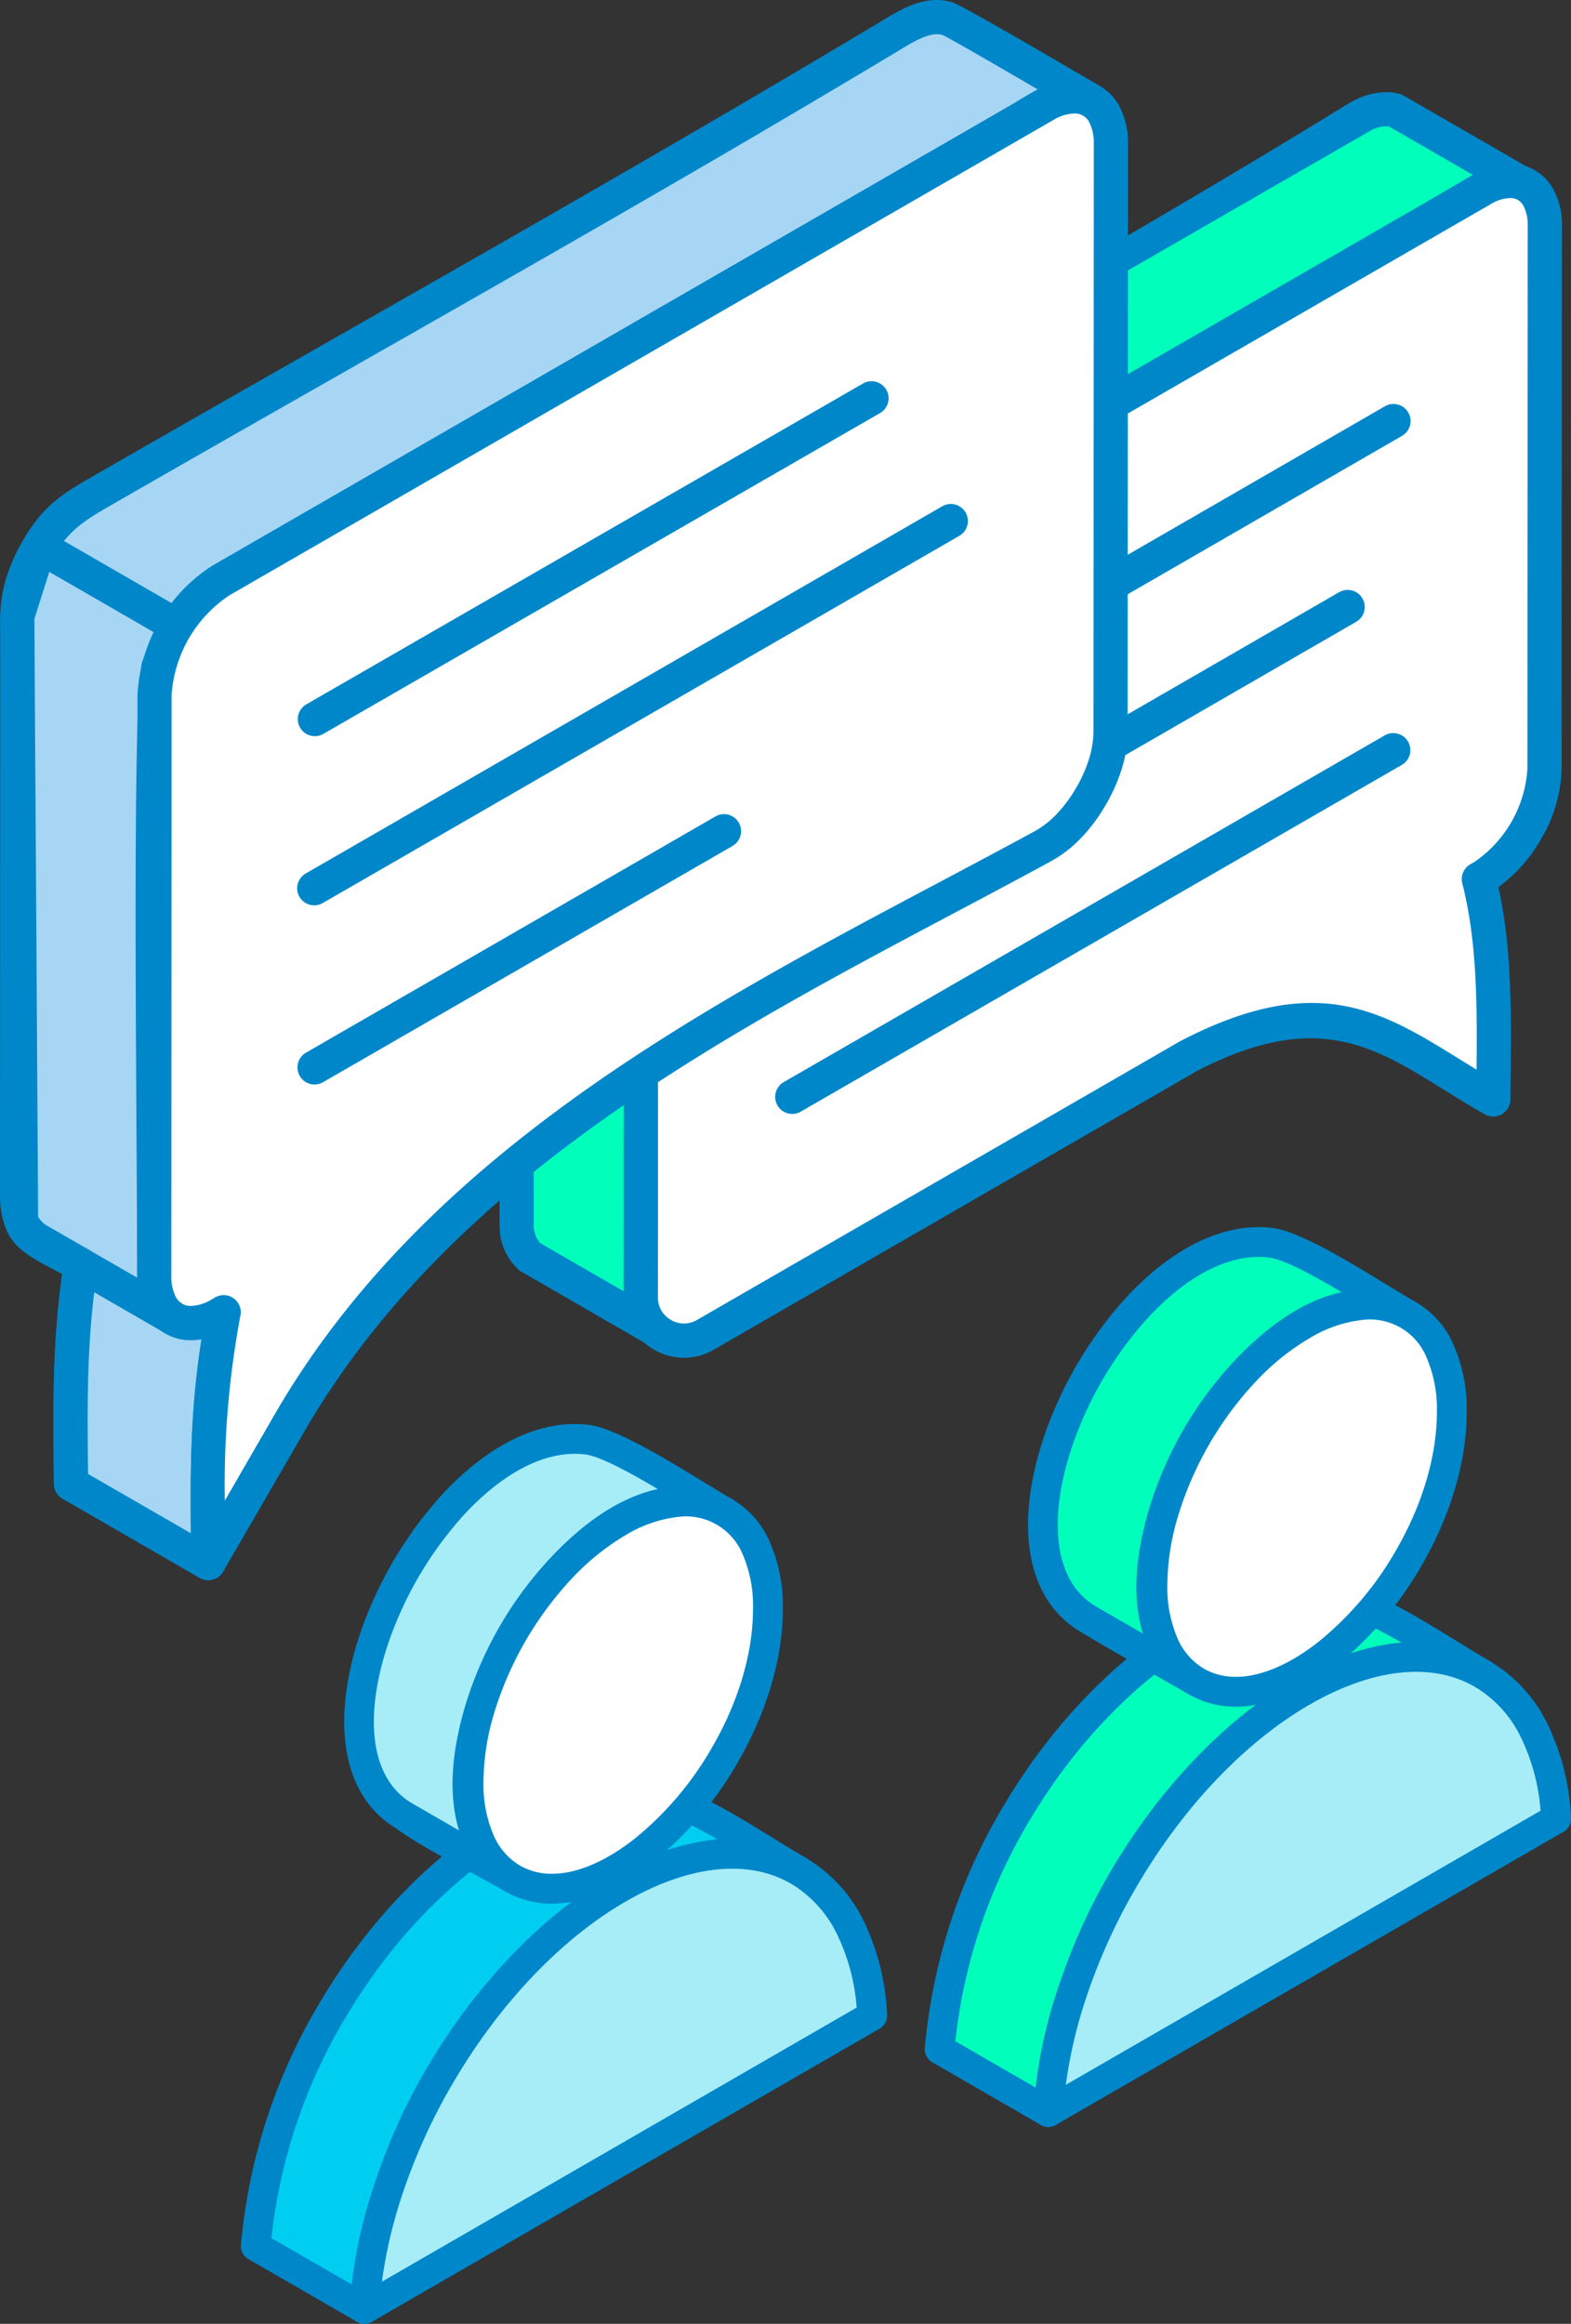 <svg xmlns="http://www.w3.org/2000/svg" width="241.393" height="357.041" viewBox="0 0 241.393 357.041">
  <rect x="0" y="0" width="241.393" height="357.041" fill="#333333" stroke="none"/>
  <g id="Groupe_1068" data-name="Groupe 1068" transform="translate(-2065.108 -865.15)">
    <g id="Groupe_1067" data-name="Groupe 1067" transform="translate(2102.119 1083.937)">
      <path id="Tracé_10652" data-name="Tracé 10652" d="M2167.834,1209.4c8.872-4.865,18.149-7.728,27.657-2.749-6.913-3.992-17-11.19-24.071-12.07-7.275-.9-14.054,1.76-20.286,5.176-21.581,13.1-37.118,39.486-39.006,64.577l16.7,9.641C2130.718,1248.887,2146.252,1222.5,2167.834,1209.4Z" transform="translate(-2109.842 -1138.009)" fill="#00cef0" fill-rule="evenodd"/>
      <path id="Tracé_10653" data-name="Tracé 10653" d="M2166.287,1206.95a43.956,43.956,0,0,1,14.348-5.329c.67-.1,1.337-.179,2.011-.233-4.289-2.46-8.586-4.562-11.951-4.98a23.776,23.776,0,0,0-9.622.888,46.484,46.484,0,0,0-9.285,4.02l-.065.033c-10.312,6.3-19.219,15.765-25.81,26.678a83.535,83.535,0,0,0-11.826,34.612l12.369,7.143a88.774,88.774,0,0,1,12.235-34.477c6.98-11.559,16.472-21.606,27.512-28.305l.084-.05Zm15.029-.8a39.755,39.755,0,0,0-12.829,4.807c-10.343,6.293-19.272,15.776-25.877,26.713a82.9,82.9,0,0,0-11.947,36.028,2.4,2.4,0,0,1-.306.968,2.283,2.283,0,0,1-3.114.84l-16.54-9.55a2.286,2.286,0,0,1-1.3-2.239,87.567,87.567,0,0,1,12.594-38.055c6.939-11.5,16.373-21.5,27.339-28.2l.252-.158a50.66,50.66,0,0,1,10.218-4.4,28.278,28.278,0,0,1,11.446-1.05c6.006.744,13.609,5.438,20.062,9.416,1.7,1.048,3.319,2.048,4.88,2.948a2.285,2.285,0,0,1-2.2,4l-.09-.047A20.059,20.059,0,0,0,2181.316,1206.15Z" transform="translate(-2109.392 -1137.559)" fill="#0087ca" fill-rule="evenodd"/>
      <path id="Tracé_10654" data-name="Tracé 10654" d="M2187.209,1140.856c-5.077-2.931-16.408-10.5-21.037-11.072-22.672-2.817-47.349,46.165-28.187,57.767l16.7,9.641C2133.684,1183.873,2165.224,1129.331,2187.209,1140.856Z" transform="translate(-2112.96 -1127.377)" fill="#a6edf8" fill-rule="evenodd"/>
      <path id="Tracé_10655" data-name="Tracé 10655" d="M2183.874,1136c1.533.936,2.91,1.783,4.033,2.43a2.284,2.284,0,0,1-2.2,4c-6.445-3.381-14.107.1-20.683,6.6a56.539,56.539,0,0,0-14.195,24.55c-2.348,8.948-1.53,17.325,4.634,21.233a2.289,2.289,0,0,1-2.374,3.914c-4.575-2.661-12.868-6.772-16.735-9.672-4.876-2.954-7.309-7.9-7.851-13.786-.539-5.86.83-12.677,3.5-19.275a61.522,61.522,0,0,1,11.235-18.006c6.617-7.245,14.726-11.921,22.762-10.924,4.1.509,12.07,5.385,17.872,8.937Zm-7.3.927c-4.373-2.593-8.873-5.036-11.127-5.318-6.4-.794-13.147,3.245-18.824,9.459a56.874,56.874,0,0,0-10.379,16.644c-2.42,5.974-3.665,12.047-3.2,17.144.413,4.456,2.162,8.152,5.633,10.273l7.354,4.241c-1.512-4.94-1.225-10.868.372-16.954a61.288,61.288,0,0,1,15.394-26.648C2166.353,1141.261,2171.447,1138.019,2176.575,1136.925Z" transform="translate(-2112.511 -1126.927)" fill="#0087ca" fill-rule="evenodd"/>
      <path id="Tracé_10656" data-name="Tracé 10656" d="M2198.773,1208.549c-15.27-8.817-40.029,5.488-55.3,31.928-6.489,11.237-10.7,23.782-11.362,35.4l78.026-45.048C2209.481,1219.969,2205.262,1212.295,2198.773,1208.549Z" transform="translate(-2113.123 -1139.904)" fill="#a6edf8" fill-rule="evenodd"/>
      <path id="Tracé_10657" data-name="Tracé 10657" d="M2197.189,1210.076c-6.873-3.963-16.064-2.627-25.363,2.741l-.119.065c-9.638,5.6-19.3,15.468-26.706,28.292l-.073.115a89.96,89.96,0,0,0-7.686,17.277,72.11,72.11,0,0,0-2.892,12.669l72.947-42.115a31.262,31.262,0,0,0-3.053-11.331,18.256,18.256,0,0,0-7.056-7.713Zm-27.654-1.215c10.707-6.181,21.533-7.585,29.927-2.741a22.775,22.775,0,0,1,8.865,9.595,36.779,36.779,0,0,1,3.643,14.526,2.3,2.3,0,0,1-1.147,2.112l-77.908,44.981a2.286,2.286,0,0,1-3.536-2.036,73.37,73.37,0,0,1,3.51-18.129,94.666,94.666,0,0,1,8.085-18.154l.07-.135c7.8-13.5,18.063-23.955,28.361-29.938Z" transform="translate(-2112.674 -1139.455)" fill="#0087ca" fill-rule="evenodd"/>
      <path id="Tracé_10658" data-name="Tracé 10658" d="M2197.252,1157.645c0-7.334-2.578-12.49-6.736-14.891s-9.916-2.053-16.263,1.613-12.106,9.958-16.264,17.166-6.74,15.336-6.74,22.67,2.576,12.485,6.74,14.888C2172.424,1207.425,2197.252,1181.231,2197.252,1157.645Z" transform="translate(-2116.266 -1129.275)" fill="#fff" fill-rule="evenodd"/>
      <path id="Tracé_10659" data-name="Tracé 10659" d="M2194.51,1157.2a19.966,19.966,0,0,0-1.536-8.209,9.419,9.419,0,0,0-10.152-5.864,19.945,19.945,0,0,0-7.876,2.767,37.485,37.485,0,0,0-8.287,6.693,52.7,52.7,0,0,0-11.924,20.658,37.257,37.257,0,0,0-1.644,10.515,19.933,19.933,0,0,0,1.538,8.207,10.055,10.055,0,0,0,4.057,4.7,9.71,9.71,0,0,0,4.919,1.268c4,0,8.475-2.04,12.755-5.417a49.98,49.98,0,0,0,11.89-14.062l.068-.112c3.757-6.548,6.193-13.989,6.193-21.147Zm2.636-10.09a24.475,24.475,0,0,1,1.948,10.09c0,7.973-2.681,16.209-6.815,23.413l-.073.138a54.559,54.559,0,0,1-13.021,15.352c-5.071,4-10.527,6.417-15.581,6.417a14.232,14.232,0,0,1-7.212-1.894,14.568,14.568,0,0,1-5.937-6.78,24.391,24.391,0,0,1-1.951-10.086,41.751,41.751,0,0,1,1.845-11.814,57.639,57.639,0,0,1,13-22.508,41.815,41.815,0,0,1,9.31-7.5,24.536,24.536,0,0,1,9.718-3.36,13.976,13.976,0,0,1,14.771,8.528Z" transform="translate(-2115.815 -1128.826)" fill="#0087ca" fill-rule="evenodd"/>
    </g>
    <path id="Tracé_10660" data-name="Tracé 10660" d="M2237.862,1228.144l16.7,9.643c1.886-25.09,17.423-51.48,39-64.577,8.873-4.863,18.147-7.728,27.658-2.748-6.915-3.992-17-11.191-24.07-12.069-7.275-.9-14.057,1.76-20.286,5.176C2255.284,1176.666,2239.75,1203.056,2237.862,1228.144Z" transform="translate(-28.371 -48.129)" fill="#00ffba" fill-rule="evenodd"/>
    <path id="Tracé_10661" data-name="Tracé 10661" d="M2239.818,1226.446l12.367,7.141a88.828,88.828,0,0,1,12.239-34.472c6.977-11.556,16.471-21.6,27.51-28.3l.084-.048a43.943,43.943,0,0,1,14.348-5.331c.669-.1,1.341-.179,2.012-.233-4.286-2.461-8.586-4.562-11.952-4.982a23.78,23.78,0,0,0-9.621.886,46.682,46.682,0,0,0-9.287,4.023l-.063.032c-10.314,6.3-19.221,15.766-25.812,26.679a83.421,83.421,0,0,0-11.824,34.609Zm13.147,12.871-16.591-9.58a2.3,2.3,0,0,1-1.243-2.212,87.552,87.552,0,0,1,12.593-38.052c6.944-11.5,16.374-21.5,27.341-28.2l.25-.161a51.134,51.134,0,0,1,10.218-4.4,28.316,28.316,0,0,1,11.448-1.048c6.006.746,13.609,5.435,20.059,9.418,1.7,1.048,3.317,2.045,4.879,2.948a2.285,2.285,0,0,1-2.2,4l-.09-.047a20.043,20.043,0,0,0-12.58-2.031,39.735,39.735,0,0,0-12.829,4.807c-10.345,6.291-19.272,15.775-25.876,26.71a82.986,82.986,0,0,0-11.95,36.029,2.315,2.315,0,0,1-.3.976A2.291,2.291,0,0,1,2252.965,1239.317Z" transform="translate(-27.921 -47.679)" fill="#0087ca" fill-rule="evenodd"/>
    <path id="Tracé_10662" data-name="Tracé 10662" d="M2312.94,1104.666c-5.077-2.933-16.408-10.5-21.039-11.071-22.672-2.818-47.349,46.165-28.187,57.768l16.7,9.641C2259.414,1147.684,2290.954,1093.14,2312.94,1104.666Z" transform="translate(-31.488 -37.497)" fill="#00ffba" fill-rule="evenodd"/>
    <path id="Tracé_10663" data-name="Tracé 10663" d="M2309.6,1099.808c1.533.936,2.911,1.782,4.033,2.43a2.284,2.284,0,0,1-2.2,4c-6.445-3.38-14.109.1-20.685,6.6a56.471,56.471,0,0,0-14.19,24.545c-2.351,8.947-1.533,17.324,4.631,21.234a2.286,2.286,0,0,1-2.362,3.912c-5.56-3.192-11.254-6.373-16.745-9.667-4.88-2.954-7.313-7.9-7.852-13.789-.538-5.862.828-12.675,3.5-19.279a61.451,61.451,0,0,1,11.238-18c6.615-7.243,14.724-11.92,22.757-10.922,4.1.511,12.073,5.386,17.873,8.939Zm-7.3.924c-4.376-2.589-8.875-5.035-11.131-5.315-6.4-.794-13.145,3.24-18.82,9.455a56.774,56.774,0,0,0-10.378,16.642c-2.422,5.976-3.668,12.047-3.2,17.146.406,4.465,2.16,8.165,5.642,10.283l7.341,4.24c-1.514-4.94-1.225-10.871.374-16.96a61.251,61.251,0,0,1,15.39-26.643C2292.083,1105.074,2297.177,1101.828,2302.308,1100.733Z" transform="translate(-31.04 -37.047)" fill="#0087ca" fill-rule="evenodd"/>
    <path id="Tracé_10664" data-name="Tracé 10664" d="M2324.505,1172.358c-15.272-8.815-40.029,5.489-55.3,31.93-6.488,11.238-10.7,23.779-11.362,35.395l78.025-45.048C2335.211,1183.778,2330.994,1176.1,2324.505,1172.358Z" transform="translate(-31.652 -50.024)" fill="#a6edf8" fill-rule="evenodd"/>
    <path id="Tracé_10665" data-name="Tracé 10665" d="M2322.918,1173.887c-6.871-3.966-16.063-2.627-25.362,2.74l-.12.066c-9.638,5.595-19.3,15.466-26.705,28.29l-.071.115a90.16,90.16,0,0,0-7.687,17.278,72.17,72.17,0,0,0-2.891,12.669l72.948-42.117a31.272,31.272,0,0,0-3.052-11.329,18.24,18.24,0,0,0-7.059-7.713Zm-27.654-1.216c10.709-6.181,21.535-7.586,29.926-2.741a22.739,22.739,0,0,1,8.866,9.595,36.735,36.735,0,0,1,3.644,14.527,2.3,2.3,0,0,1-1.146,2.113l-77.909,44.979a2.283,2.283,0,0,1-3.535-2.034,73.445,73.445,0,0,1,3.511-18.13,94.688,94.688,0,0,1,8.082-18.153l.071-.134c7.8-13.505,18.063-23.956,28.361-29.941Z" transform="translate(-31.203 -49.575)" fill="#0087ca" fill-rule="evenodd"/>
    <path id="Tracé_10666" data-name="Tracé 10666" d="M2322.981,1121.453c0-7.335-2.577-12.491-6.735-14.892s-9.917-2.051-16.263,1.613-12.1,9.96-16.264,17.169-6.74,15.336-6.74,22.67,2.578,12.485,6.74,14.888C2298.153,1171.236,2322.981,1145.04,2322.981,1121.453Z" transform="translate(-34.794 -39.395)" fill="#fff" fill-rule="evenodd"/>
    <path id="Tracé_10667" data-name="Tracé 10667" d="M2320.239,1121a19.952,19.952,0,0,0-1.536-8.209,9.409,9.409,0,0,0-10.152-5.864,19.948,19.948,0,0,0-7.871,2.772,37.185,37.185,0,0,0-8.292,6.69,52.617,52.617,0,0,0-11.923,20.66l-.028.084a37.381,37.381,0,0,0-1.615,10.426,19.911,19.911,0,0,0,1.539,8.206,10.046,10.046,0,0,0,4.054,4.7,9.708,9.708,0,0,0,4.921,1.269c4,0,8.476-2.04,12.755-5.419a49.922,49.922,0,0,0,11.888-14.06c3.8-6.576,6.261-14.064,6.261-21.259Zm2.637-10.09a24.46,24.46,0,0,1,1.947,10.09c0,8.029-2.711,16.317-6.888,23.551a54.561,54.561,0,0,1-13.018,15.352c-5.072,4-10.526,6.418-15.582,6.418a14.2,14.2,0,0,1-7.212-1.9,14.528,14.528,0,0,1-5.936-6.777,24.407,24.407,0,0,1-1.948-10.087,41.813,41.813,0,0,1,1.814-11.72l.027-.1a57.652,57.652,0,0,1,13-22.5,41.9,41.9,0,0,1,9.309-7.5,24.484,24.484,0,0,1,9.718-3.361,13.983,13.983,0,0,1,14.773,8.528Z" transform="translate(-34.345 -38.946)" fill="#0087ca" fill-rule="evenodd"/>
    <path id="Tracé_10668" data-name="Tracé 10668" d="M2179.214,985.64c0-3.425-.053-5.094,1.167-8.385a21.155,21.155,0,0,1,8.456-10.7l115.882-66.844a57.291,57.291,0,0,1,5.2-2.871,6.659,6.659,0,0,1,4.287-.389l-19.087-11.019a6.377,6.377,0,0,0-3.347.069,10.7,10.7,0,0,0-2.4,1.034l-115.883,66.845c-1.379.8-3.878,2.131-5.2,3.128-4.559,3.436-8.1,9.945-8.16,15.688l-.038,84.559a6.469,6.469,0,0,0,1.906,4.675l.157.15,19.087,11.019a6.439,6.439,0,0,1-2.064-4.826Z" transform="translate(-15.599 -3.298)" fill="#00ffba" fill-rule="evenodd"/>
    <path id="Tracé_10669" data-name="Tracé 10669" d="M2176.072,985.125l-.006-.433c0-3.439,0-5.265,1.331-8.856a25.871,25.871,0,0,1,3.938-7.005,20.867,20.867,0,0,1,5.647-5.055c38.351-20.453,79.14-45.109,116.772-67.358.8-.481,1.81-1.081,2.766-1.6l-12.951-7.477-.378,0a5.322,5.322,0,0,0-1.236.173,6.307,6.307,0,0,0-.874.315l-117.835,67.893a43.426,43.426,0,0,0-3.887,2.363,18.616,18.616,0,0,0-5.075,6.206,16.931,16.931,0,0,0-2.047,7.405l-.039,84.515a4.385,4.385,0,0,0,.31,1.605l.056.154a3.783,3.783,0,0,0,.689.995l12.789,7.383.033-81.226Zm5.259-.433-.049,82.553a4.169,4.169,0,0,0,.314,1.619,4.041,4.041,0,0,0,.947,1.327,2.623,2.623,0,0,1-3.125,4.164l-18.963-10.949a2.609,2.609,0,0,1-.637-.451l-.188-.179a8.9,8.9,0,0,1-1.88-2.729l-.12-.252a9.577,9.577,0,0,1-.679-3.537l.039-84.578a22.2,22.2,0,0,1,2.624-9.81,23.883,23.883,0,0,1,6.574-7.975,44.626,44.626,0,0,1,4.475-2.743c38.373-21.621,79.542-44.427,116.9-67.416a14.583,14.583,0,0,1,1.4-.712,11.737,11.737,0,0,1,1.592-.566,10.877,10.877,0,0,1,2.532-.358,6.513,6.513,0,0,1,2.491.377l.33.166,18.936,10.931a2.627,2.627,0,0,1-1.783,4.911,3.614,3.614,0,0,0-1.271-.1,5.171,5.171,0,0,0-1.409.374,42.971,42.971,0,0,0-3.955,2.176c-37.8,21.965-80.427,44.082-116.77,67.366a15.593,15.593,0,0,0-4.206,3.773,20.7,20.7,0,0,0-3.118,5.581A16.858,16.858,0,0,0,2181.331,984.692Z" transform="translate(-15.083 -2.783)" fill="#0087ca" fill-rule="evenodd"/>
    <path id="Tracé_10670" data-name="Tracé 10670" d="M2267.126,1032.852c23.092-11.976,32.092-1.566,46.779,6.673.134-12.151.442-23.458-2.21-33.846l.466-.268c5.3-3.056,9.619-10.54,9.621-16.661.01-23.845.03-59.625.038-83.468,0-6.119-4.314-8.622-9.611-5.565l-119.621,69c-5.295,3.056-9.619,10.543-9.622,16.659V987.8l-.037,82.131a6.633,6.633,0,0,0,9.947,5.749Z" transform="translate(-19.349 -5.462)" fill="#fff" fill-rule="evenodd"/>
    <path id="Tracé_10671" data-name="Tracé 10671" d="M2265.406,1030.007c20.842-10.809,30.871-4.582,42.886,2.88l2.528,1.56c.106-10.24.052-19.84-2.191-28.635a2.635,2.635,0,0,1,1.383-3.007l.451-.255a18.744,18.744,0,0,0,8.17-14.316l.048-83.466a6.286,6.286,0,0,0-.659-3.054l-.06-.108a2.306,2.306,0,0,0-.8-.793,2.362,2.362,0,0,0-1.2-.282,6,6,0,0,0-2.971.94l-119.623,69a18.788,18.788,0,0,0-8.3,14.388l-.038,84.557a4.112,4.112,0,0,0,.518,2.014l.064.115a4.047,4.047,0,0,0,1.426,1.345l.1.063a3.935,3.935,0,0,0,3.908-.06l74.354-42.89Zm40.112,7.344c-10.635-6.6-19.512-12.114-37.705-2.679l-74.15,42.77a9.021,9.021,0,0,1-9.078.091l-.177-.094a9.227,9.227,0,0,1-3.3-3.21l-.1-.165a9.2,9.2,0,0,1-1.227-4.644l.038-84.557a23.922,23.922,0,0,1,10.948-18.934l119.623-69a11.279,11.279,0,0,1,5.582-1.651,7.429,7.429,0,0,1,3.83.994,7.511,7.511,0,0,1,2.668,2.653l.1.163a11.288,11.288,0,0,1,1.368,5.682l-.048,83.466a22.259,22.259,0,0,1-3.175,10.8,23.384,23.384,0,0,1-6.539,7.354c2.109,9.529,1.99,19.679,1.861,30.495l-.022,1.986a2.629,2.629,0,0,1-3.908,2.439C2309.781,1040,2307.616,1038.654,2305.517,1037.351Z" transform="translate(-18.832 -4.947)" fill="#0087ca" fill-rule="evenodd"/>
    <path id="Tracé_10672" data-name="Tracé 10672" d="M2089.367,972.5c.074-6.621,4.482-14.26,10.184-17.632l122.628-70.737c3.375-1.947,6.96-4.792,10.792-3.164-2.709-1.565-20.56-12.089-21.839-12.457-3.489-1-7.146,1.781-10.036,3.45l-52.345,30.193-66.329,38.259c-5.371,3.1-8.3,4.6-11.487,10.486a20.48,20.48,0,0,0-2.651,9.427l-.042,89.183c.024,2.283.619,5.02,2.646,6.366l7.156,4.129c-1.827,11.529-1.628,22.064-1.5,33.634l21.086,12.174c-.153-14.223-.364-24.315,2.366-38.53l-10.664-6.157Z" transform="translate(-0.515 -0.517)" fill="#a7d6f4" fill-rule="evenodd"/>
    <path id="Tracé_10673" data-name="Tracé 10673" d="M2086.231,971.975a25.118,25.118,0,0,1,11.467-19.882l122.662-70.749,1.4-.842c.914-.556,1.841-1.121,2.793-1.617-6.079-3.544-14.079-8.194-14.657-8.359l-.158-.051c-1.843-.406-4.324,1.107-6.445,2.4-39.577,23.782-80.676,46.639-120.77,69.692-4.52,2.6-7.095,4.085-9.791,9.063a20.856,20.856,0,0,0-1.741,4.227,15.419,15.419,0,0,0-.6,3.974l-.038,89.143a7.927,7.927,0,0,0,.518,2.913,2.77,2.77,0,0,0,.952,1.283l7.013,4.046a2.624,2.624,0,0,1,1.283,2.683c-1.71,10.808-1.605,20.831-1.484,31.7l15.805,9.127c-.109-11.5-.021-20.675,2.116-32.615l-9.049-5.223a2.622,2.622,0,0,1-1.314-2.272l.039-88.637Zm7.876-8.713a18.475,18.475,0,0,0-2.633,8.745l-.041,87.093,9.171,5.292a2.631,2.631,0,0,1,1.452,2.869c-2.591,13.508-2.487,23.276-2.341,36.591l.013,1.282a2.625,2.625,0,0,1-3.937,2.435l-21.081-12.176a2.637,2.637,0,0,1-1.308-2.25l-.012-1.419c-.118-10.532-.224-20.288,1.281-30.859l-5.747-3.316a7.883,7.883,0,0,1-2.907-3.645,13.319,13.319,0,0,1-.911-4.891l.04-89.2a20.747,20.747,0,0,1,.786-5.377,26.084,26.084,0,0,1,2.173-5.3c3.4-6.277,6.45-8.034,11.805-11.116,40.087-23.044,81.039-45.9,120.648-69.628,3.016-1.842,6.545-3.992,10.512-2.989l.267.059c1.361.39,13.362,7.409,19.406,10.94l3.039,1.775a2.626,2.626,0,0,1-2.344,4.687c-2.044-.865-4.56.664-6.946,2.112l-1.524.909-122.6,70.728A18.455,18.455,0,0,0,2094.107,963.262Z" fill="#0087ca" fill-rule="evenodd"/>
    <path id="Tracé_10674" data-name="Tracé 10674" d="M2101.214,1104.547h0l-7.268,1.193-18.258-10.534,3.578,2.064-.05.315c-1.674,11.346-1.575,21.919-1.454,33.319l21.084,12.174c-.136-12.91-.2-24.392,2.112-37.207Z" transform="translate(-1.738 -37.781)" fill="#fff" fill-rule="evenodd"/>
    <path id="Tracé_10675" data-name="Tracé 10675" d="M2097.723,1107.291l-3.611.594a2.617,2.617,0,0,1-1.84-.384l-11.178-6.45c-.515,4.343-.783,8.575-.912,12.8-.151,4.977-.119,9.956-.067,15.082l15.811,9.131c-.034-4.841-.017-9.519.179-14.172a140.191,140.191,0,0,1,1.618-16.6Zm-3.539-4.736,6.2-1.018a2.628,2.628,0,0,1,3.156,3.058l-.253,1.324a131,131,0,0,0-1.936,18.177c-.254,6.016-.205,12.023-.14,18.372a2.625,2.625,0,0,1-3.937,2.436l-21.082-12.176a2.636,2.636,0,0,1-1.307-2.25c-.059-5.732-.115-11.262.054-16.773a148.581,148.581,0,0,1,1.215-15.5l-2.027-1.171,2.611-4.544,17.446,10.066Zm-13.811-7.971,1.225,2.649A2.627,2.627,0,0,0,2080.374,1094.584Z" transform="translate(-1.481 -37.335)" fill="#0087ca" fill-rule="evenodd"/>
    <path id="Tracé_10676" data-name="Tracé 10676" d="M2092.767,977.782l-21.088-12.172-3.387,10.7.576,92.86c1.236,3.172,4.854,4.322,9.184,6.82-1.834,11.642-1.625,21.968-1.5,33.636l21.086,12.172c-.149-14.277-.372-24.25,2.366-38.53l-10.665-6.157c.005-13.8-.888-87.242.661-93.019Z" transform="translate(-0.523 -16.498)" fill="#a7d6f4" fill-rule="evenodd"/>
    <path id="Tracé_10677" data-name="Tracé 10677" d="M2088.9,978.36,2072.686,969l-2.288,7.221.574,91.848c.745,1.329,2.613,2.31,4.938,3.531l.134.076c.864.454,1.789.944,2.8,1.524a2.628,2.628,0,0,1,1.285,2.674c-1.712,10.87-1.607,20.671-1.489,31.557l0,.158,15.807,9.123c-.11-11.529-.03-20.625,2.115-32.621l-9.049-5.223a2.622,2.622,0,0,1-1.314-2.272l-.073-14.73c-.176-29.543-.524-73.975.814-78.97l.132-.38,1.825-4.155Zm-16.428-15.537,20.9,12.067a2.629,2.629,0,0,1,1.287,3.438l-2.675,6.082c-1.13,5.407-.785,48.442-.615,77.435l.077,13.24,9.166,5.29a2.631,2.631,0,0,1,1.451,2.869c-2.586,13.5-2.483,23.137-2.343,36.393l.017,1.622a2.622,2.622,0,0,1-3.927,2.293l-21.036-12.145a2.618,2.618,0,0,1-1.365-2.278l-.016-1.658c-.115-10.5-.217-20.02,1.28-30.587l-1.21-.634c-3.5-1.839-6.246-3.284-7.559-6.653a2.614,2.614,0,0,1-.173-.934l-.577-92.651a2.62,2.62,0,0,1,.112-1.009l3.388-10.7.236-.515A2.624,2.624,0,0,1,2072.47,962.823Z" transform="translate(-0.006 -15.983)" fill="#0087ca" fill-rule="evenodd"/>
    <path id="Tracé_10678" data-name="Tracé 10678" d="M2311,939.775a2.626,2.626,0,1,1,2.63,4.546l-43.01,24.833a2.626,2.626,0,0,1-2.633-4.545Z" transform="translate(-33.103 -12.197)" fill="#0087ca" fill-rule="evenodd"/>
    <path id="Tracé_10679" data-name="Tracé 10679" d="M2303.607,973.925a2.626,2.626,0,0,1,2.632,4.544l-38.058,21.975a2.626,2.626,0,1,1-2.634-4.544Z" transform="translate(-32.702 -17.806)" fill="#0087ca" fill-rule="evenodd"/>
    <path id="Tracé_10680" data-name="Tracé 10680" d="M2211.55,1058.082a2.62,2.62,0,0,1-2.61-4.544l92.352-53.272a2.62,2.62,0,0,1,2.613,4.543Z" transform="translate(-23.405 -22.132)" fill="#0087ca" fill-rule="evenodd"/>
    <path id="Tracé_10681" data-name="Tracé 10681" d="M2240.415,980.321c.008-25.567.03-64.621.041-90.189,0-6.476-4.575-9.118-10.178-5.886l-126.585,73.02c-5.609,3.233-10.18,11.153-10.18,17.629l-.042,89.182c0,6.466,4.566,9.122,10.173,5.883l.49-.283c-2.808,14.2-2.5,25.8-2.367,38.53,4.084-6.992,8.153-13.964,12.18-20.992,25.667-44.834,76.1-67.369,116-89.105a19.736,19.736,0,0,0,7.383-7.581A20.207,20.207,0,0,0,2240.415,980.321Z" transform="translate(-4.658 -2.909)" fill="#fff" fill-rule="evenodd"/>
    <path id="Tracé_10682" data-name="Tracé 10682" d="M2237.271,979.8l.046-90.189a6.827,6.827,0,0,0-.711-3.3,2.448,2.448,0,0,0-2.319-1.331,6.649,6.649,0,0,0-3.221,1.022l-126.583,73.016a19.979,19.979,0,0,0-8.867,15.36l-.041,89.182a6.828,6.828,0,0,0,.712,3.3,2.741,2.741,0,0,0,.968,1.006,2.67,2.67,0,0,0,1.347.323,6.623,6.623,0,0,0,3.214-1.018l.486-.286a2.623,2.623,0,0,1,3.891,2.772,140.974,140.974,0,0,0-2.4,28.451l7.356-12.72c22.987-40.154,65.185-62.537,102.421-82.291,5.122-2.715,10.146-5.381,14.606-7.81a14.186,14.186,0,0,0,3.368-2.6,20.992,20.992,0,0,0,3.009-4.008,21.272,21.272,0,0,0,2.053-4.6,15.035,15.035,0,0,0,.668-4.276Zm5.293-90.189-.047,90.189a19.624,19.624,0,0,1-.878,5.8,26.465,26.465,0,0,1-2.567,5.738,26.132,26.132,0,0,1-3.766,5.016,19.476,19.476,0,0,1-4.623,3.544c-5.037,2.745-9.817,5.28-14.668,7.851-36.6,19.417-78.069,41.414-100.3,80.254l-12.19,21.012a2.628,2.628,0,0,1-4.894-1.3l-.023-2.18c-.118-10.64-.231-20.649,1.6-32.218a9.252,9.252,0,0,1-1.606.144,7.742,7.742,0,0,1-6.854-3.962,11.864,11.864,0,0,1-1.424-5.933l.05-89.182a25.1,25.1,0,0,1,11.5-19.9l126.584-73.016a11.776,11.776,0,0,1,5.832-1.739,7.727,7.727,0,0,1,6.858,3.966A11.775,11.775,0,0,1,2242.563,889.615Z" transform="translate(-4.141 -2.392)" fill="#0087ca" fill-rule="evenodd"/>
    <path id="Tracé_10683" data-name="Tracé 10683" d="M2123.74,989.443a2.621,2.621,0,0,1-2.612-4.544l85.56-49.308a2.62,2.62,0,1,1,2.611,4.543Z" transform="translate(-8.984 -11.511)" fill="#0087ca" fill-rule="evenodd"/>
    <path id="Tracé_10684" data-name="Tracé 10684" d="M2123.728,1019.093a2.621,2.621,0,1,1-2.613-4.543l97.731-56.374a2.621,2.621,0,1,1,2.612,4.544Z" transform="translate(-8.982 -15.22)" fill="#0087ca" fill-rule="evenodd"/>
    <path id="Tracé_10685" data-name="Tracé 10685" d="M2123.714,1056.011a2.621,2.621,0,0,1-2.61-4.546l62.928-36.3a2.62,2.62,0,1,1,2.611,4.544Z" transform="translate(-8.98 -24.579)" fill="#0087ca" fill-rule="evenodd"/>
    <path id="Tracé_10686" data-name="Tracé 10686" d="M2093.356,1102.158a2.62,2.62,0,0,1-2.61,4.544l-20.41-11.782a2.621,2.621,0,0,1,2.612-4.544Z" transform="translate(-0.643 -36.931)" fill="#0087ca" fill-rule="evenodd"/>
  </g>
</svg>

